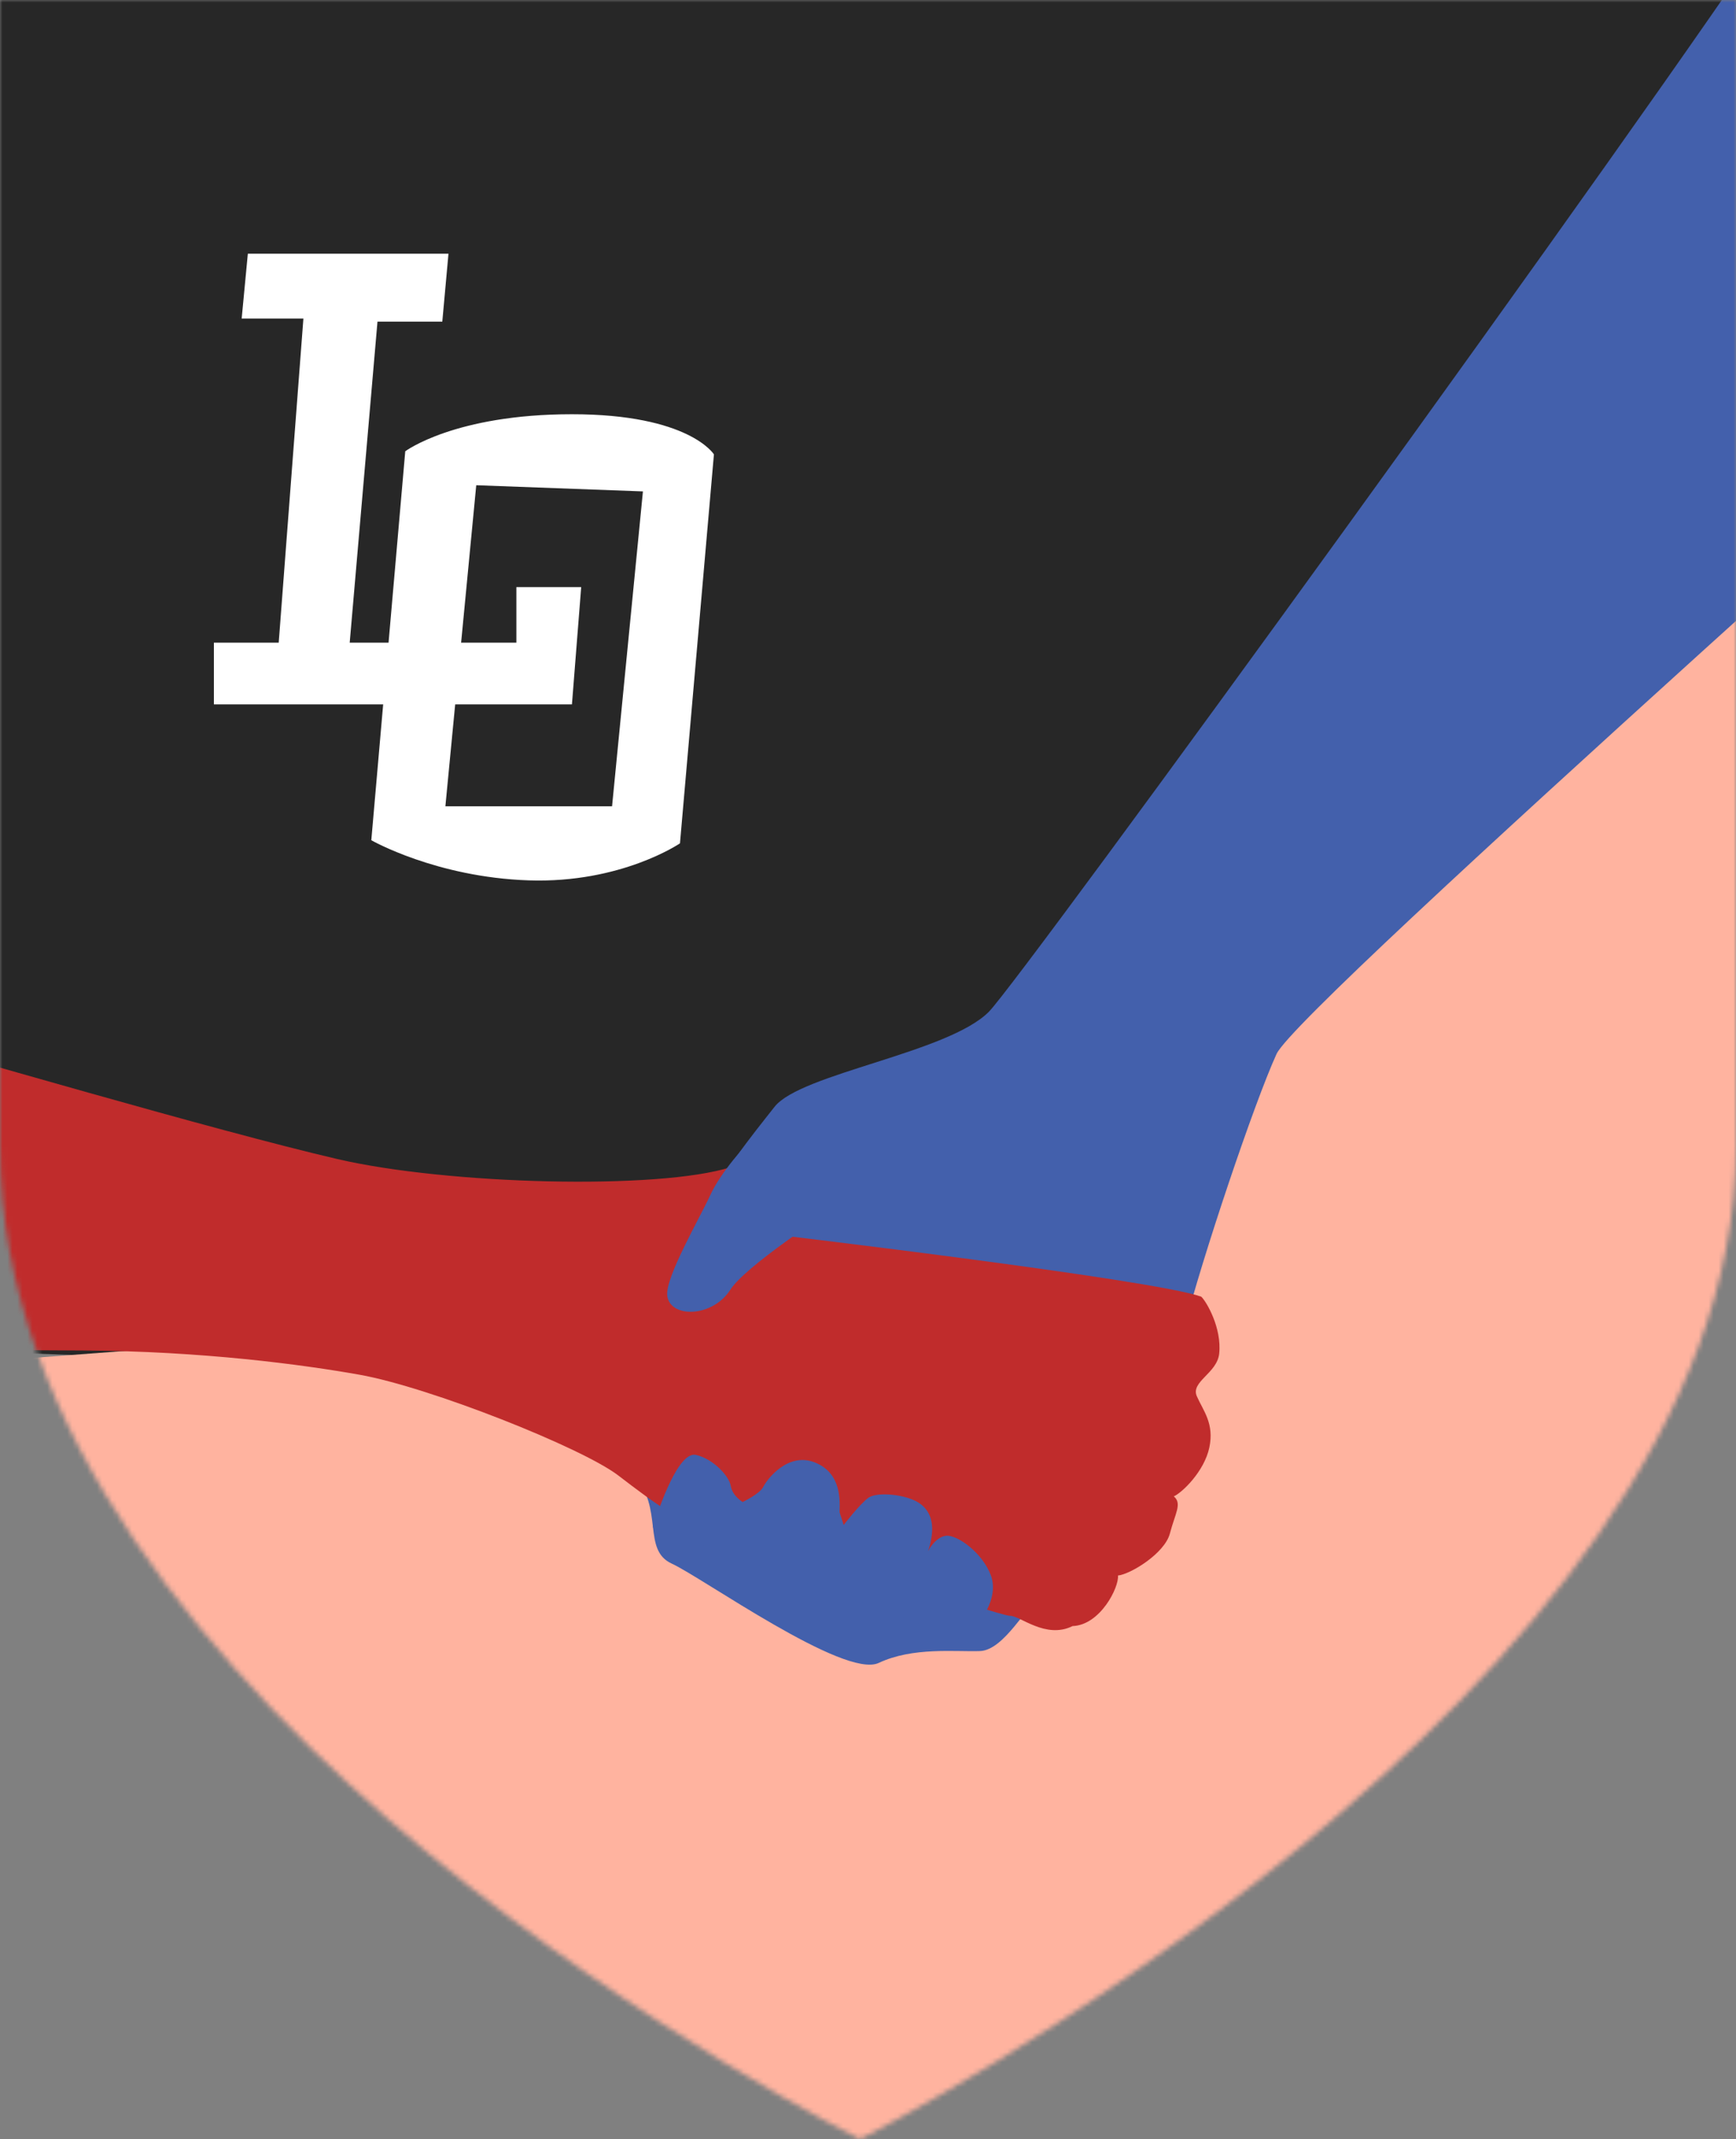 <svg width="349" height="430" viewBox="0 0 349 430" fill="none" xmlns="http://www.w3.org/2000/svg">
<rect x="0" y="0" width="349" height="430" fill="#808080" stroke="none"/>
<mask id="mask0_125_72" style="mask-type:alpha" maskUnits="userSpaceOnUse" x="0" y="0" width="349" height="430">
<path d="M0 230.607V0H349V230.607C349 340.815 172.905 430 172.905 430C172.905 430 0 344 0 230.607Z" fill="#C4C4C4"/>
</mask>
<g mask="url(#mask0_125_72)">
<path d="M379 -42V97.592L392.5 270.616L223.5 280L-33.5 270.616L-44 -42H379Z" fill="#272727"/>
<path d="M458 428.5L-26.5 470.5L-60.5 278L52.5 269.5L182 263.5L389 -56.5C389 -23.685 458 428.5 458 428.5Z" fill="#FFB39F"/>
<path fill-rule="evenodd" clip-rule="evenodd" d="M103.811 118.016V129.186H70.303L75.888 64.651H88.919L90.16 51H49.826L48.585 64.031H60.995L56.031 129.186H43V141.596H114.981L116.842 118.016H103.811Z" fill="white"/>
<path fill-rule="evenodd" clip-rule="evenodd" d="M81.472 90.713L74.647 168.899C74.647 168.899 87.678 176.345 106.293 176.966C124.909 177.586 136.699 169.52 136.699 169.52L143.525 91.334C143.525 91.334 138.56 83.267 114.981 83.267C91.401 83.267 81.472 90.713 81.472 90.713ZM89.539 162.073L95.744 97.539L129.253 98.78L123.047 162.073H89.539Z" fill="white"/>
<path d="M135.063 314.315C128.962 311.527 133.58 303.196 127.339 296.41L142.626 242.361C143.784 237.317 151.507 227.822 155.723 222.472C160.993 215.784 190.584 211.668 198.799 203.377C205.372 196.743 331.25 23.324 358.486 -18.152L444.572 38.155C417.134 64.295 261.093 202.102 256.631 211.864C252.169 221.625 241.65 252.846 237.986 267.316C226.278 285.763 210.123 320.454 208.605 322.045C206.606 322.115 202.009 331.713 197.012 331.887C192.015 332.062 183.543 331.029 176.652 334.272C169.761 337.514 141.164 317.104 135.063 314.315Z" fill="#4360AC"/>
<path d="M72.269 276.337C60.992 274.329 40.704 271.587 16.622 271.469C-7.459 271.351 -68.758 270.912 -78.362 272.876L-33.786 204.995C-7.344 212.41 43.109 227.226 67.752 232.968C89.958 238.142 132.348 239.233 146.905 234.617C156.353 235.61 141.37 244.365 151.069 247.623C154.052 247.937 231.784 257.159 241.493 260.646C242.527 261.611 245.648 266.915 245.105 272.087C244.686 276.065 239.318 277.732 240.606 280.663C241.893 283.595 244.15 286.143 243.119 290.982C242.087 295.821 237.619 300.065 235.976 300.79C237.694 302.23 236.252 304.209 235.192 308.249C234.133 312.288 227.244 316.45 224.751 316.703C224.999 319.03 221.216 326.669 215.619 326.865C210.21 329.555 205.038 324.733 203.04 324.803C201.041 324.872 152.701 308.628 144.745 307.792C138.073 307.09 131.92 302.424 124.303 296.594C116.982 290.99 86.365 278.847 72.269 276.337Z" fill="#C02C2C"/>
<path d="M134.138 260.423C133.719 256.76 140.835 244.536 142.797 240.218C144.76 235.899 149.914 229.905 152.112 228.125L172.502 239.821C165.148 244.411 149.719 254.721 146.831 259.244C143.22 264.897 134.662 265.003 134.138 260.423Z" fill="#4360AC"/>
<path d="M139.896 292.456C136.474 291.697 132.638 302.502 131.252 307.012L193.243 329.48C197.18 326.734 200.901 321.217 199.192 316.648C197.484 312.078 192.392 308.45 190.175 308.716C187.959 308.982 186.565 311.828 186.565 311.828C188.166 307.008 187.395 303.934 184.844 302.169C182.293 300.404 176.339 299.779 174.56 301.088C172.781 302.398 169.607 306.554 169.607 306.554L168.784 303.973C168.829 301.816 169.279 296.143 163.816 293.973C158.352 291.802 154.147 297.446 153.451 298.869C152.754 300.293 149.299 301.925 149.299 301.925C149.299 301.925 147.237 300.711 146.904 298.68C146.57 296.65 143.319 293.215 139.896 292.456Z" fill="#4360AC"/>
</g>
</svg>
